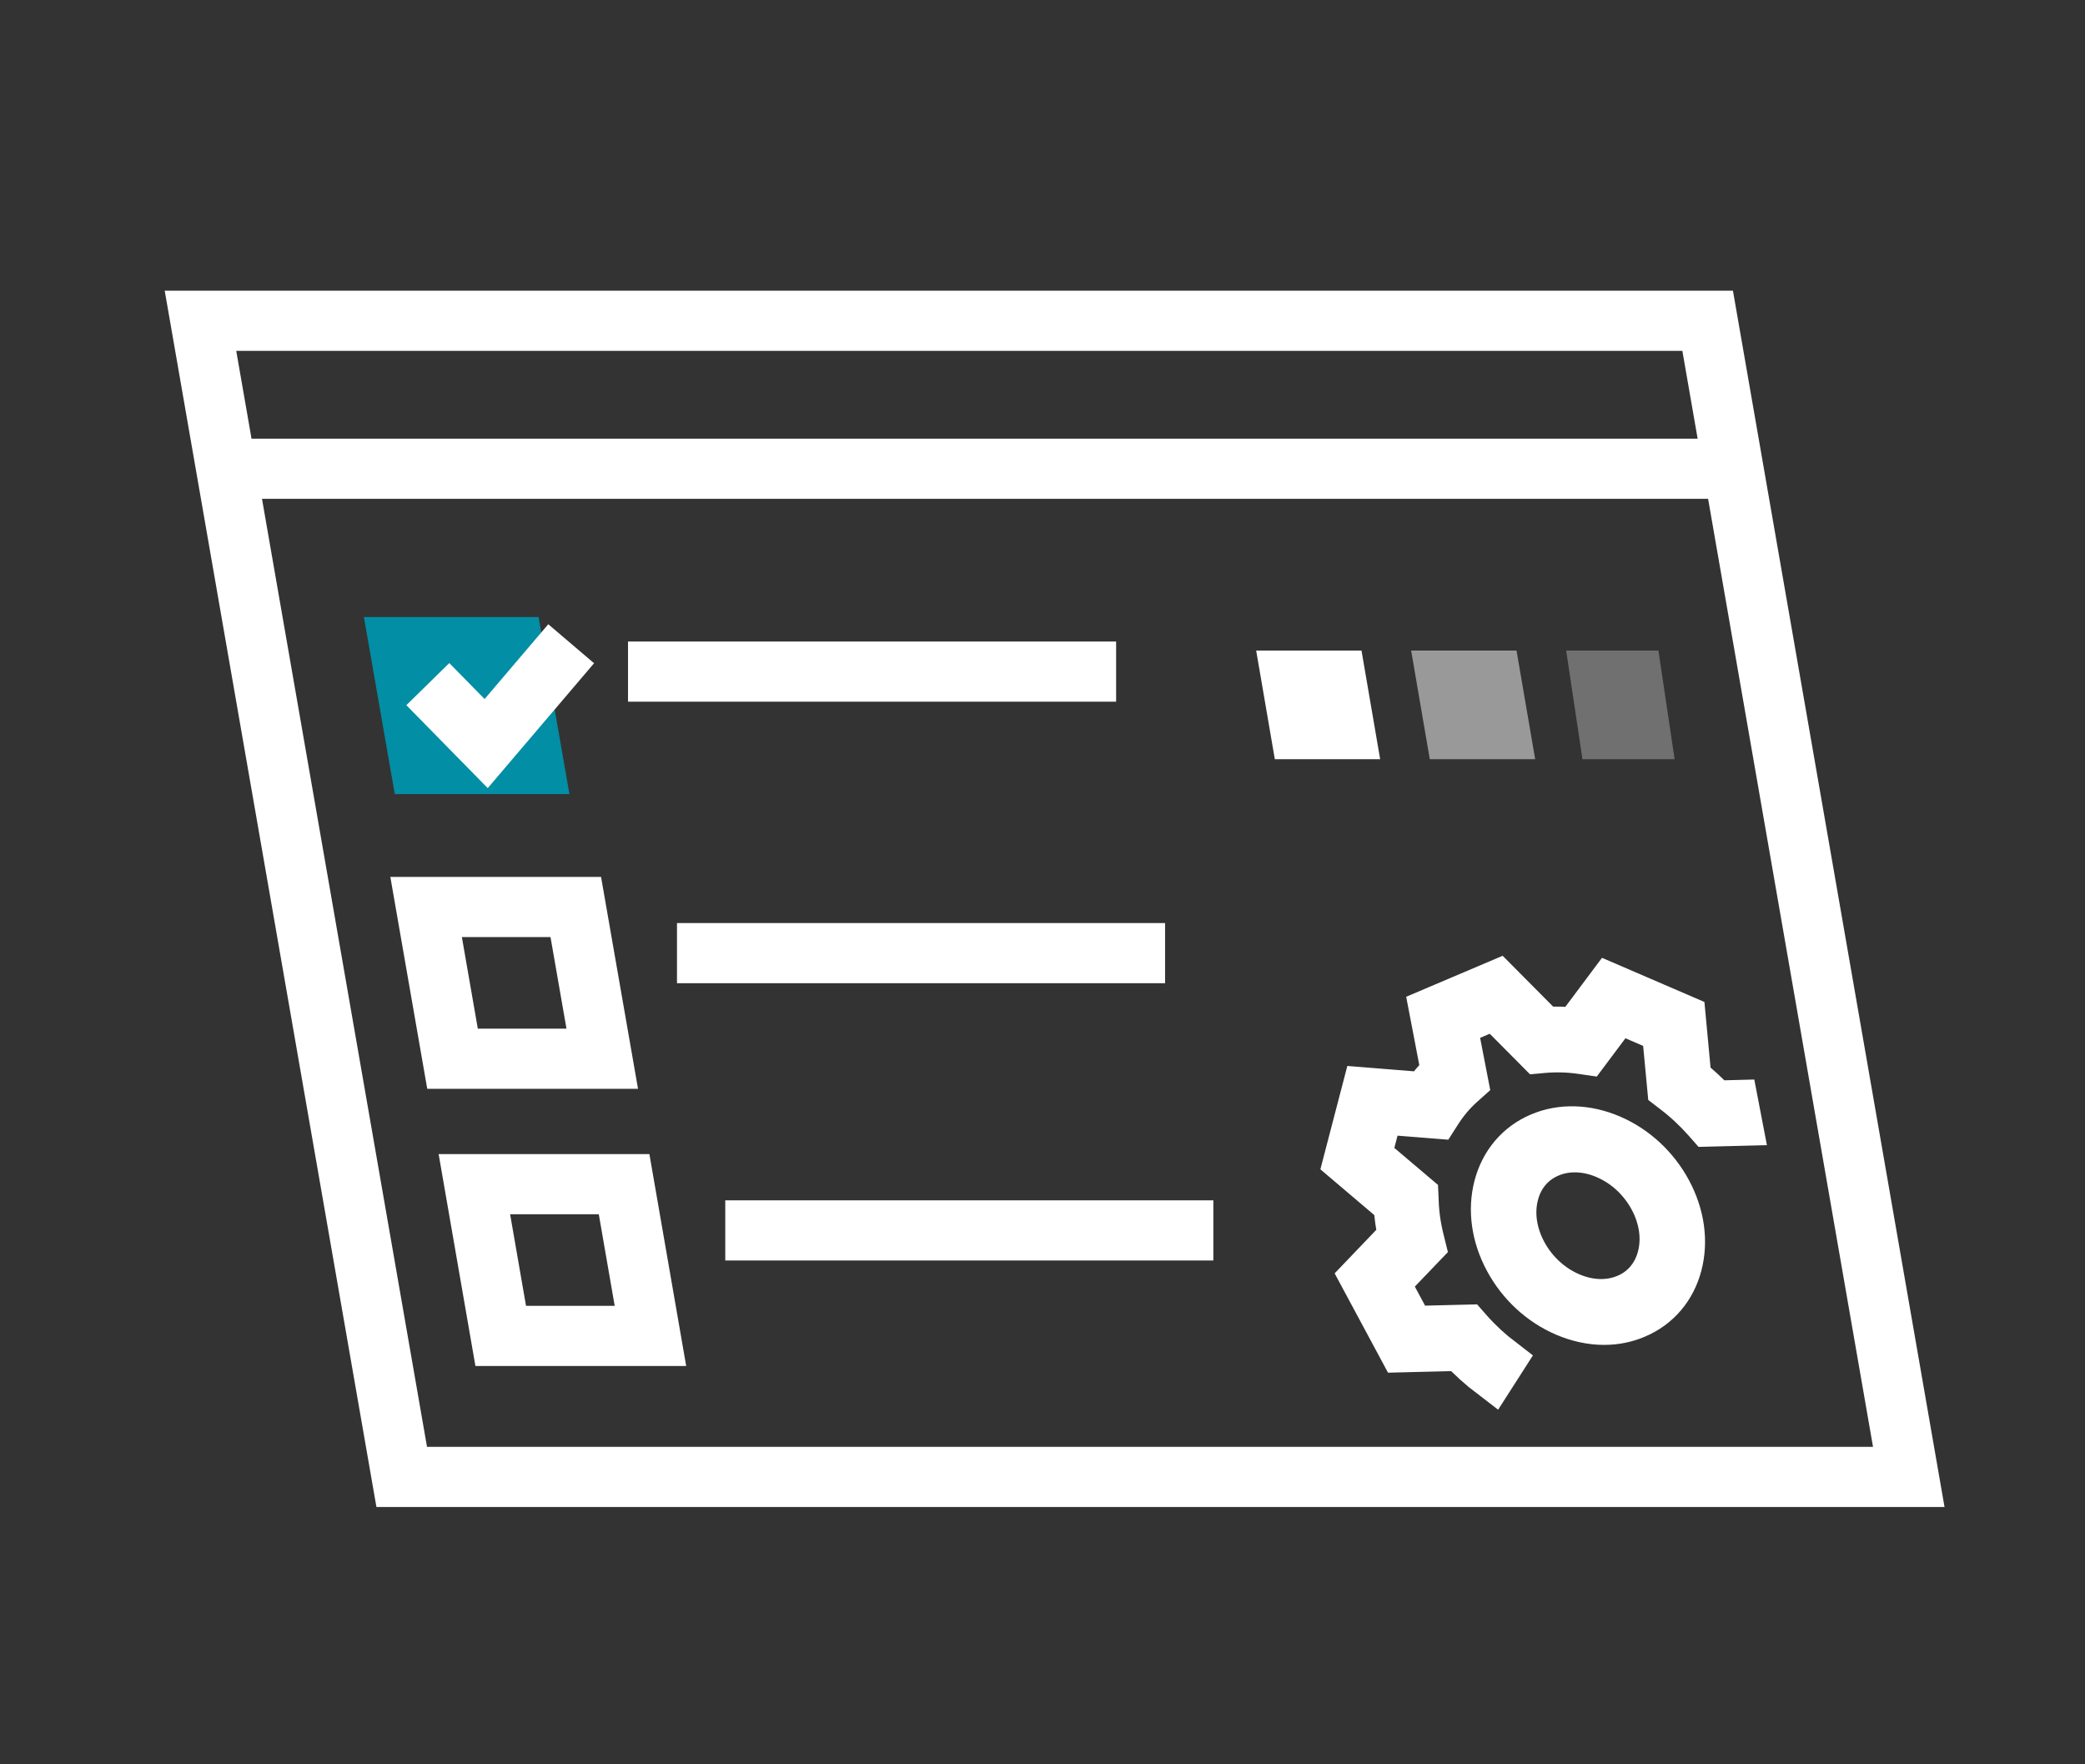 <svg width="52" height="44" viewBox="0 0 52 44" fill="none" xmlns="http://www.w3.org/2000/svg">
<rect x="0" y="0" width="52" height="44" fill="#333333" stroke="none"/>
<path d="M47.605 36.833H10.019L5 8H42.589L47.605 36.833Z" stroke="white" stroke-width="1.5" stroke-miterlimit="10"/>
<path d="M5.824 11.69H43.136" stroke="white" stroke-width="1.5" stroke-miterlimit="10"/>
<path d="M14.202 19.805H9.846L9.076 15.388H13.432L14.202 19.805Z" fill="#028EA5"/>
<path d="M15.02 26.403H11.286L10.627 22.619H14.36L15.02 26.403Z" stroke="white" stroke-width="1.5" stroke-miterlimit="10"/>
<path d="M16.222 33.316H12.488L11.831 29.532H15.565L16.222 33.316Z" stroke="white" stroke-width="1.5" stroke-miterlimit="10"/>
<path d="M15.663 16.749H27.836" stroke="white" stroke-width="1.5" stroke-miterlimit="10"/>
<path d="M16.884 23.77H29.057" stroke="white" stroke-width="1.5" stroke-miterlimit="10"/>
<path d="M18.088 30.685H30.261" stroke="white" stroke-width="1.5" stroke-miterlimit="10"/>
<path d="M37.209 34.285C36.938 34.079 36.678 33.844 36.44 33.588L34.971 33.624L34.021 31.856L34.974 30.86C34.908 30.576 34.868 30.288 34.853 30.006L33.606 28.948L34.056 27.222L35.547 27.342C35.693 27.128 35.861 26.929 36.045 26.754L35.751 25.221L37.337 24.547L38.494 25.712C38.763 25.694 39.042 25.701 39.321 25.735L40.151 24.625L41.944 25.398L42.087 26.927C42.323 27.115 42.55 27.324 42.758 27.548L43.259 27.535L43.344 27.977L42.627 27.995L42.547 27.904C42.311 27.64 42.052 27.399 41.775 27.188L41.68 27.115L41.544 25.673L40.342 25.155L39.557 26.203L39.447 26.187C39.123 26.14 38.803 26.133 38.494 26.159L38.386 26.169L37.294 25.069L36.233 25.521L36.513 26.966L36.437 27.034C36.218 27.23 36.027 27.457 35.864 27.71L35.809 27.796L34.401 27.684L34.099 28.841L35.276 29.839L35.281 29.951C35.291 30.278 35.338 30.607 35.421 30.936L35.449 31.049L34.551 31.986L35.188 33.17L36.573 33.136L36.653 33.227C36.89 33.491 37.151 33.731 37.428 33.943L37.209 34.285ZM40.005 32.94C39.688 32.94 39.361 32.869 39.039 32.731C38.439 32.472 37.933 32.005 37.614 31.412C37.294 30.819 37.204 30.176 37.355 29.596C37.506 29.019 37.88 28.575 38.413 28.348C38.944 28.12 39.568 28.139 40.169 28.397C40.769 28.656 41.275 29.123 41.594 29.716C41.913 30.309 42.004 30.952 41.853 31.532C41.702 32.112 41.328 32.553 40.795 32.78C40.546 32.888 40.279 32.94 40.005 32.94ZM39.276 28.637C39.052 28.637 38.836 28.679 38.635 28.765C38.202 28.948 37.895 29.309 37.775 29.779C37.652 30.249 37.727 30.774 37.986 31.255C38.245 31.736 38.657 32.117 39.145 32.328C39.633 32.54 40.141 32.553 40.573 32.37C41.006 32.188 41.31 31.827 41.433 31.357C41.556 30.887 41.481 30.362 41.222 29.881C40.963 29.4 40.553 29.019 40.063 28.807C39.799 28.692 39.532 28.637 39.276 28.637Z" fill="white" stroke="white" stroke-width="1.2" stroke-miterlimit="10"/>
<path opacity="0.3" d="M41.765 18.933H39.467L39.06 16.224H41.361L41.765 18.933Z" fill="white"/>
<path opacity="0.5" d="M38.287 18.933H35.659L35.194 16.224H37.822L38.287 18.933Z" fill="white"/>
<path d="M34.421 18.933H31.794L31.329 16.224H33.956L34.421 18.933Z" fill="white"/>
<path d="M10.67 17.061L12.125 18.544L14.245 16.054" stroke="white" stroke-width="1.5" stroke-miterlimit="10"/>
</svg>
